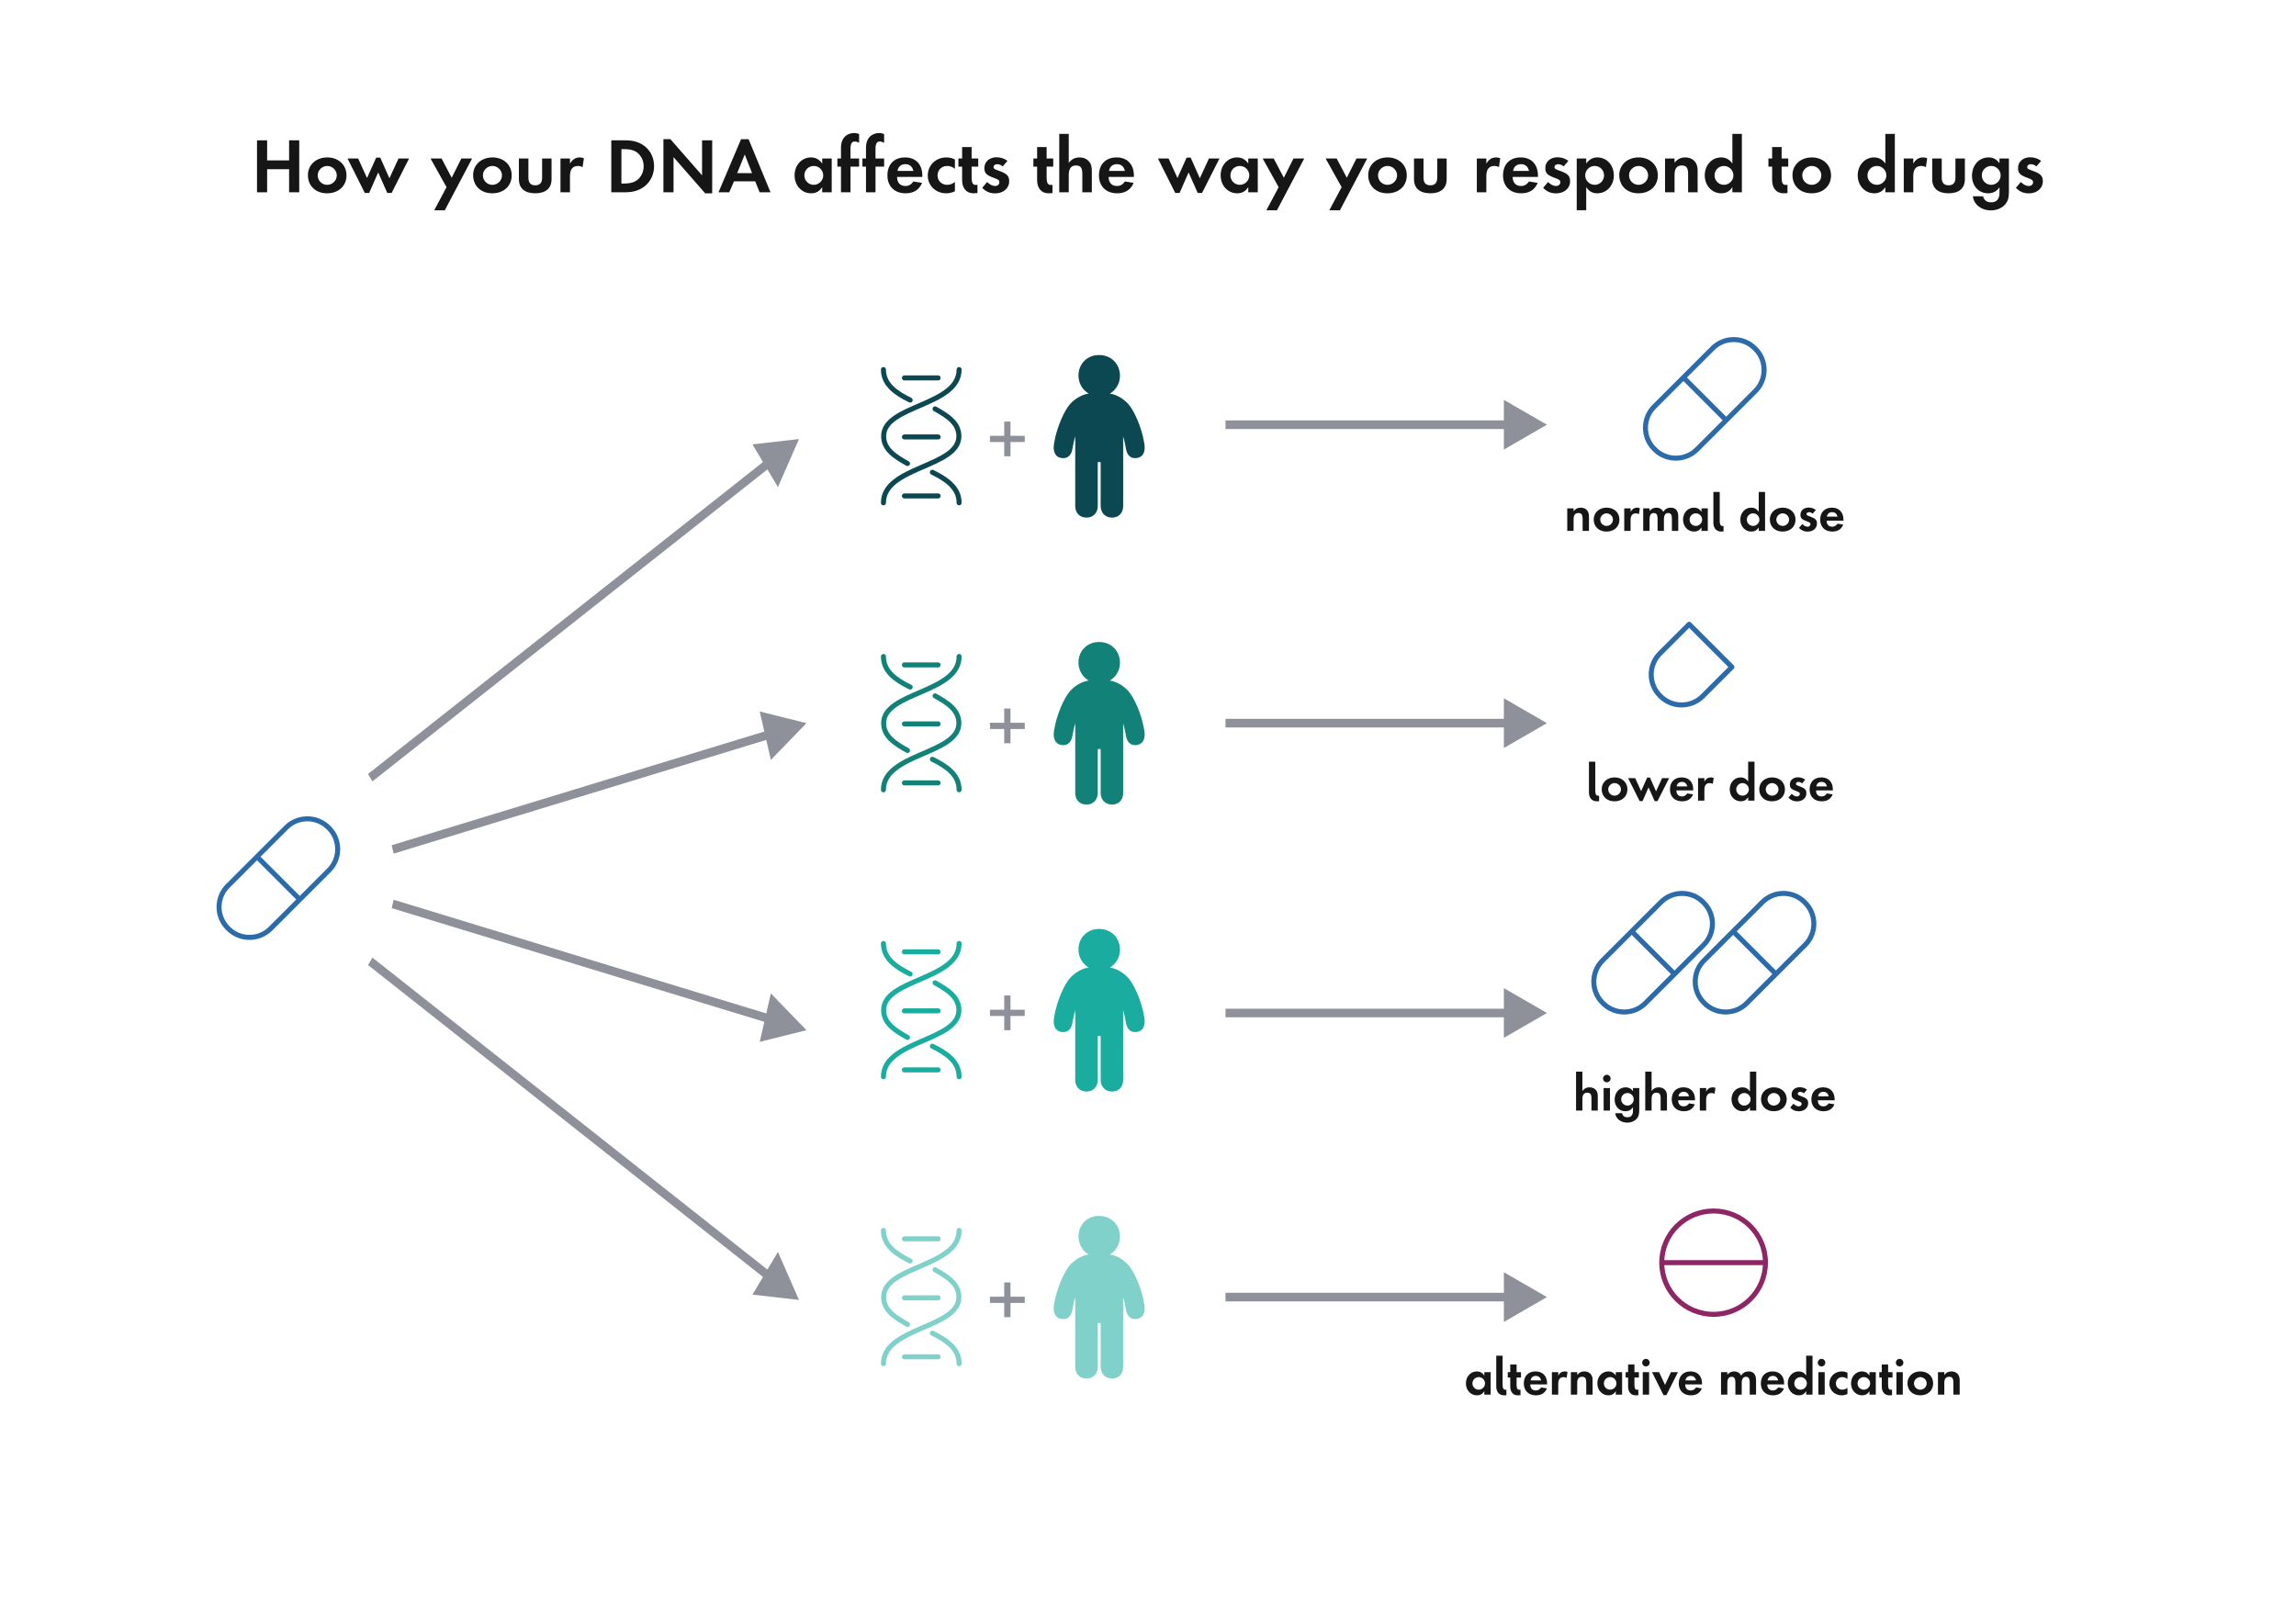 <svg width="800" height="560" viewBox="0 0 800 560" fill="none" xmlns="http://www.w3.org/2000/svg">
<path d="M89.555 298.549L79.356 308.741C75.325 312.771 75.325 319.368 79.356 323.398L79.589 323.631C83.619 327.661 90.216 327.661 94.259 323.631L104.451 313.439M89.555 298.549L99.754 288.356C103.784 284.326 110.38 284.326 114.41 288.356L114.644 288.589C118.674 292.62 118.674 299.216 114.644 303.246L104.451 313.439M89.555 298.549L104.451 313.439" stroke="#2C6BAA" stroke-width="1.75" stroke-miterlimit="10" stroke-linejoin="round"/>
<path d="M382.27 160.15C381.53 160.15 381.62 160.7 381.62 161.17C381.62 165.89 381.62 171.6 381.62 176.31C381.62 178.12 380.55 179.5 378.57 179.5C376.59 179.5 375.52 178.17 375.52 176.32C375.52 170.14 375.52 163.97 375.52 157.79C375.52 154.68 375.51 151.57 375.54 148.45C375.55 147.98 375.15 148.2 375.03 148.49C374.09 150.66 373.4 152.94 372.99 155.27C372.69 156.96 372.45 158.92 370.24 158.77C367.8 158.61 367.84 156.15 368.2 154.33C369.13 148.88 371.68 143.42 373.52 141.36C375.05 139.65 377.85 137.89 380.35 137.97H385.64C388.14 137.89 390.95 139.65 392.47 141.36C394.31 143.42 396.86 148.88 397.79 154.33C398.15 156.15 398.19 158.61 395.75 158.77C393.53 158.92 393.29 156.97 393 155.27C392.59 152.94 391.9 150.66 390.96 148.49C390.84 148.21 390.44 147.99 390.45 148.45C390.48 151.56 390.47 154.67 390.47 157.79C390.47 163.97 390.47 170.14 390.47 176.32C390.47 178.17 389.44 179.5 387.47 179.5C385.5 179.5 384.38 178.13 384.38 176.31C384.38 171.59 384.38 165.88 384.38 161.17C384.38 160.71 384.47 160.15 383.73 160.15H382.27ZM376.65 130.83C376.65 134.46 379.43 137.26 383.05 137.26C386.57 137.26 389.36 134.47 389.36 130.93C389.36 127.3 386.67 124.6 383.05 124.6C379.43 124.5 376.65 127.2 376.65 130.83Z" fill="#0C4851" stroke="#0C4851" stroke-width="1.75" stroke-miterlimit="10" stroke-linejoin="round"/>
<path d="M344.938 151.872V154.032H349.906V159H352.09V154.032H357.058V151.872H352.09V146.904H349.906V151.872H344.938Z" fill="#8E909A"/>
<path d="M334.18 128.78C334.18 141.52 307.89 141.1 307.89 151.99C307.89 156.61 311.9 159.12 316.2 161.52" stroke="#0C4851" stroke-width="1.75" stroke-miterlimit="10" stroke-linecap="round"/>
<path d="M307.82 128.78C307.82 133.95 312.07 136.95 317.13 139.42" stroke="#0C4851" stroke-width="1.75" stroke-miterlimit="10" stroke-linecap="round"/>
<path d="M307.819 175.22C307.819 162.48 334.109 162.9 334.109 152.01C334.109 147.39 330.099 144.88 325.799 142.48" stroke="#0C4851" stroke-width="1.75" stroke-miterlimit="10" stroke-linecap="round"/>
<path d="M334.18 175.22C334.18 170.05 329.93 167.05 324.87 164.58" stroke="#0C4851" stroke-width="1.75" stroke-miterlimit="10" stroke-linecap="round"/>
<path d="M326.87 131.7H315.13" stroke="#0C4851" stroke-width="1.75" stroke-miterlimit="10" stroke-linecap="round"/>
<path d="M326.87 152.26H315.13" stroke="#0C4851" stroke-width="1.75" stroke-miterlimit="10" stroke-linecap="round"/>
<path d="M326.87 172.82H315.13" stroke="#0C4851" stroke-width="1.75" stroke-miterlimit="10" stroke-linecap="round"/>
<path d="M382.27 260.15C381.53 260.15 381.62 260.7 381.62 261.17C381.62 265.89 381.62 271.6 381.62 276.31C381.62 278.12 380.55 279.5 378.57 279.5C376.59 279.5 375.52 278.17 375.52 276.32C375.52 270.14 375.52 263.97 375.52 257.79C375.52 254.68 375.51 251.57 375.54 248.45C375.55 247.98 375.15 248.2 375.03 248.49C374.09 250.66 373.4 252.94 372.99 255.27C372.69 256.96 372.45 258.92 370.24 258.77C367.8 258.61 367.84 256.15 368.2 254.33C369.13 248.88 371.68 243.42 373.52 241.36C375.05 239.65 377.85 237.89 380.35 237.97H385.64C388.14 237.89 390.95 239.65 392.47 241.36C394.31 243.42 396.86 248.88 397.79 254.33C398.15 256.15 398.19 258.61 395.75 258.77C393.53 258.92 393.29 256.97 393 255.27C392.59 252.94 391.9 250.66 390.96 248.49C390.84 248.21 390.44 247.99 390.45 248.45C390.48 251.56 390.47 254.67 390.47 257.79C390.47 263.97 390.47 270.14 390.47 276.32C390.47 278.17 389.44 279.5 387.47 279.5C385.5 279.5 384.38 278.13 384.38 276.31C384.38 271.59 384.38 265.88 384.38 261.17C384.38 260.71 384.47 260.15 383.73 260.15H382.27ZM376.65 230.83C376.65 234.46 379.43 237.26 383.05 237.26C386.57 237.26 389.36 234.47 389.36 230.93C389.36 227.3 386.67 224.6 383.05 224.6C379.43 224.5 376.65 227.2 376.65 230.83Z" fill="#128279" stroke="#128279" stroke-width="1.75" stroke-miterlimit="10" stroke-linejoin="round"/>
<path d="M344.938 251.872V254.032H349.906V259H352.09V254.032H357.058V251.872H352.09V246.904H349.906V251.872H344.938Z" fill="#8E909A"/>
<path d="M334.18 228.78C334.18 241.52 307.89 241.1 307.89 251.99C307.89 256.61 311.9 259.12 316.2 261.52" stroke="#128279" stroke-width="1.75" stroke-miterlimit="10" stroke-linecap="round"/>
<path d="M307.82 228.78C307.82 233.95 312.07 236.95 317.13 239.42" stroke="#128279" stroke-width="1.75" stroke-miterlimit="10" stroke-linecap="round"/>
<path d="M307.819 275.22C307.819 262.48 334.109 262.9 334.109 252.01C334.109 247.39 330.099 244.88 325.799 242.48" stroke="#128279" stroke-width="1.75" stroke-miterlimit="10" stroke-linecap="round"/>
<path d="M334.18 275.22C334.18 270.05 329.93 267.05 324.87 264.58" stroke="#128279" stroke-width="1.75" stroke-miterlimit="10" stroke-linecap="round"/>
<path d="M326.87 231.7H315.13" stroke="#128279" stroke-width="1.75" stroke-miterlimit="10" stroke-linecap="round"/>
<path d="M326.87 252.26H315.13" stroke="#128279" stroke-width="1.75" stroke-miterlimit="10" stroke-linecap="round"/>
<path d="M326.87 272.82H315.13" stroke="#128279" stroke-width="1.75" stroke-miterlimit="10" stroke-linecap="round"/>
<path d="M382.27 360.15C381.53 360.15 381.62 360.7 381.62 361.17C381.62 365.89 381.62 371.6 381.62 376.31C381.62 378.12 380.55 379.5 378.57 379.5C376.59 379.5 375.52 378.17 375.52 376.32C375.52 370.14 375.52 363.97 375.52 357.79C375.52 354.68 375.51 351.57 375.54 348.45C375.55 347.98 375.15 348.2 375.03 348.49C374.09 350.66 373.4 352.94 372.99 355.27C372.69 356.96 372.45 358.92 370.24 358.77C367.8 358.61 367.84 356.15 368.2 354.33C369.13 348.88 371.68 343.42 373.52 341.36C375.05 339.65 377.85 337.89 380.35 337.97H385.64C388.14 337.89 390.95 339.65 392.47 341.36C394.31 343.42 396.86 348.88 397.79 354.33C398.15 356.15 398.19 358.61 395.75 358.77C393.53 358.92 393.29 356.97 393 355.27C392.59 352.94 391.9 350.66 390.96 348.49C390.84 348.21 390.44 347.99 390.45 348.45C390.48 351.56 390.47 354.67 390.47 357.79C390.47 363.97 390.47 370.14 390.47 376.32C390.47 378.17 389.44 379.5 387.47 379.5C385.5 379.5 384.38 378.13 384.38 376.31C384.38 371.59 384.38 365.88 384.38 361.17C384.38 360.71 384.47 360.15 383.73 360.15H382.27ZM376.65 330.83C376.65 334.46 379.43 337.26 383.05 337.26C386.57 337.26 389.36 334.47 389.36 330.93C389.36 327.3 386.67 324.6 383.05 324.6C379.43 324.5 376.65 327.2 376.65 330.83Z" fill="#19AC9F" stroke="#19AC9F" stroke-width="1.75" stroke-miterlimit="10" stroke-linejoin="round"/>
<path d="M344.938 351.872V354.032H349.906V359H352.09V354.032H357.058V351.872H352.09V346.904H349.906V351.872H344.938Z" fill="#8E909A"/>
<path d="M334.18 328.78C334.18 341.52 307.89 341.1 307.89 351.99C307.89 356.61 311.9 359.12 316.2 361.52" stroke="#19AC9F" stroke-width="1.75" stroke-miterlimit="10" stroke-linecap="round"/>
<path d="M307.82 328.78C307.82 333.95 312.07 336.95 317.13 339.42" stroke="#19AC9F" stroke-width="1.75" stroke-miterlimit="10" stroke-linecap="round"/>
<path d="M307.819 375.22C307.819 362.48 334.109 362.9 334.109 352.01C334.109 347.39 330.099 344.88 325.799 342.48" stroke="#19AC9F" stroke-width="1.75" stroke-miterlimit="10" stroke-linecap="round"/>
<path d="M334.18 375.22C334.18 370.05 329.93 367.05 324.87 364.58" stroke="#19AC9F" stroke-width="1.75" stroke-miterlimit="10" stroke-linecap="round"/>
<path d="M326.87 331.7H315.13" stroke="#19AC9F" stroke-width="1.75" stroke-miterlimit="10" stroke-linecap="round"/>
<path d="M326.87 352.26H315.13" stroke="#19AC9F" stroke-width="1.75" stroke-miterlimit="10" stroke-linecap="round"/>
<path d="M326.87 372.82H315.13" stroke="#19AC9F" stroke-width="1.75" stroke-miterlimit="10" stroke-linecap="round"/>
<path d="M382.27 460.15C381.53 460.15 381.62 460.7 381.62 461.17C381.62 465.89 381.62 471.6 381.62 476.31C381.62 478.12 380.55 479.5 378.57 479.5C376.59 479.5 375.52 478.17 375.52 476.32C375.52 470.14 375.52 463.97 375.52 457.79C375.52 454.68 375.51 451.57 375.54 448.45C375.55 447.98 375.15 448.2 375.03 448.49C374.09 450.66 373.4 452.94 372.99 455.27C372.69 456.96 372.45 458.92 370.24 458.77C367.8 458.61 367.84 456.15 368.2 454.33C369.13 448.88 371.68 443.42 373.52 441.36C375.05 439.65 377.85 437.89 380.35 437.97H385.64C388.14 437.89 390.95 439.65 392.47 441.36C394.31 443.42 396.86 448.88 397.79 454.33C398.15 456.15 398.19 458.61 395.75 458.77C393.53 458.92 393.29 456.97 393 455.27C392.59 452.94 391.9 450.66 390.96 448.49C390.84 448.21 390.44 447.99 390.45 448.45C390.48 451.56 390.47 454.67 390.47 457.79C390.47 463.97 390.47 470.14 390.47 476.32C390.47 478.17 389.44 479.5 387.47 479.5C385.5 479.5 384.38 478.13 384.38 476.31C384.38 471.59 384.38 465.88 384.38 461.17C384.38 460.71 384.47 460.15 383.73 460.15H382.27ZM376.65 430.83C376.65 434.46 379.43 437.26 383.05 437.26C386.57 437.26 389.36 434.47 389.36 430.93C389.36 427.3 386.67 424.6 383.05 424.6C379.43 424.5 376.65 427.2 376.65 430.83Z" fill="#80D1CA" stroke="#80D1CA" stroke-width="1.75" stroke-miterlimit="10" stroke-linejoin="round"/>
<path d="M344.938 451.872V454.032H349.906V459H352.09V454.032H357.058V451.872H352.09V446.904H349.906V451.872H344.938Z" fill="#8E909A"/>
<path d="M334.18 428.78C334.18 441.52 307.89 441.1 307.89 451.99C307.89 456.61 311.9 459.12 316.2 461.52" stroke="#80D1CA" stroke-width="1.75" stroke-miterlimit="10" stroke-linecap="round"/>
<path d="M307.82 428.78C307.82 433.95 312.07 436.95 317.13 439.42" stroke="#80D1CA" stroke-width="1.75" stroke-miterlimit="10" stroke-linecap="round"/>
<path d="M307.819 475.22C307.819 462.48 334.109 462.9 334.109 452.01C334.109 447.39 330.099 444.88 325.799 442.48" stroke="#80D1CA" stroke-width="1.75" stroke-miterlimit="10" stroke-linecap="round"/>
<path d="M334.18 475.22C334.18 470.05 329.93 467.05 324.87 464.58" stroke="#80D1CA" stroke-width="1.75" stroke-miterlimit="10" stroke-linecap="round"/>
<path d="M326.87 431.7H315.13" stroke="#80D1CA" stroke-width="1.75" stroke-miterlimit="10" stroke-linecap="round"/>
<path d="M326.87 452.26H315.13" stroke="#80D1CA" stroke-width="1.75" stroke-miterlimit="10" stroke-linecap="round"/>
<path d="M326.87 472.82H315.13" stroke="#80D1CA" stroke-width="1.75" stroke-miterlimit="10" stroke-linecap="round"/>
<path d="M93.077 55.888V48.904H89.549V67H93.077V58.96H100.733V67H104.261V48.904H100.733V55.888H93.077ZM107.288 61.024C107.288 64.744 109.952 67.36 113.96 67.36C117.896 67.36 120.728 64.888 120.728 61.096C120.728 57.448 117.92 54.856 114.032 54.856C110.144 54.856 107.288 57.448 107.288 61.024ZM110.696 61.072C110.696 59.344 112.232 57.832 114.008 57.832C115.832 57.832 117.344 59.344 117.344 61.12C117.344 62.92 115.832 64.408 114.008 64.408C112.16 64.408 110.696 62.944 110.696 61.072ZM124.79 55.24H121.094L127.118 67.24H128.63L131.774 60.088L134.942 67.24H136.454L142.526 55.24H138.854L135.686 62.128L132.494 54.928H131.078L127.886 62.032L124.79 55.24ZM155.584 65.224L151.288 73.288H154.984L164.488 55.24H160.744L157.384 61.936L153.856 55.24H150.016L155.584 65.224ZM164.85 61.024C164.85 64.744 167.514 67.36 171.522 67.36C175.458 67.36 178.29 64.888 178.29 61.096C178.29 57.448 175.482 54.856 171.594 54.856C167.706 54.856 164.85 57.448 164.85 61.024ZM168.258 61.072C168.258 59.344 169.794 57.832 171.57 57.832C173.394 57.832 174.906 59.344 174.906 61.12C174.906 62.92 173.394 64.408 171.57 64.408C169.722 64.408 168.258 62.944 168.258 61.072ZM184.114 55.24H180.802V62.464C180.802 65.608 182.842 67.36 186.49 67.36C190.138 67.36 192.178 65.608 192.178 62.464V55.24H188.89V61.912C188.89 63.688 188.098 64.576 186.49 64.576C184.906 64.576 184.114 63.688 184.114 61.912V55.24ZM195.287 55.24V67H198.599V61.36C198.599 59.008 199.535 57.832 201.407 57.832C201.959 57.832 202.487 57.976 202.991 58.24L203.447 55.144C202.943 54.952 202.463 54.856 202.007 54.856C200.543 54.856 199.415 55.576 198.599 57.016V55.24H195.287ZM212.994 48.904V67H218.13C224.178 67 227.898 62.896 227.898 57.928C227.898 52.864 224.178 48.904 218.178 48.904H212.994ZM216.522 63.952V51.976H217.458C219.738 51.976 221.394 52.432 222.546 53.632C223.65 54.784 224.274 56.248 224.274 57.952C224.274 59.584 223.698 60.928 222.786 62.032C221.634 63.4 219.858 63.952 217.458 63.952H216.522ZM231.158 67H234.686V54.76L245.702 67.36H248.15V48.904H244.622V61.096L233.582 48.496H231.158V67ZM263.144 63.184L264.68 67H268.472L260.84 48.52H258.2L250.352 67H254.096L255.752 63.184H263.144ZM262.04 60.328H256.856L259.496 53.824L262.04 60.328ZM286.482 55.24V56.992C285.474 55.552 284.202 54.856 282.57 54.856C279.306 54.856 276.858 57.592 276.858 61.096C276.858 64.648 279.33 67.36 282.642 67.36C284.322 67.36 285.57 66.64 286.482 65.2V67H289.794V55.24H286.482ZM283.554 64.408C281.706 64.408 280.266 62.944 280.266 61.12C280.266 59.296 281.706 57.832 283.554 57.832C285.354 57.832 286.842 59.32 286.842 61.144C286.842 62.92 285.306 64.408 283.554 64.408ZM296.336 58.072H299.336V55.24H296.336V51.952C296.336 50.08 296.768 49.312 297.848 49.312C298.28 49.312 298.784 49.456 299.336 49.744V46.744C298.832 46.48 298.232 46.36 297.608 46.36C295.328 46.36 293.024 47.824 293.024 51.472V55.24H291.776V58.072H293.024V67H296.336V58.072ZM305.055 58.072H308.055V55.24H305.055V51.952C305.055 50.08 305.487 49.312 306.567 49.312C306.999 49.312 307.503 49.456 308.055 49.744V46.744C307.551 46.48 306.951 46.36 306.327 46.36C304.047 46.36 301.743 47.824 301.743 51.472V55.24H300.495V58.072H301.743V67H305.055V58.072ZM312.562 61.648H321.37V61.216C321.37 57.328 319.138 54.856 315.346 54.856C311.506 54.856 309.202 57.328 309.202 61.144C309.202 64.888 311.674 67.36 315.514 67.36C318.346 67.36 320.266 66.16 321.274 63.736L318.25 63.232C317.554 64.288 316.618 64.816 315.466 64.816C313.642 64.816 312.562 63.616 312.562 61.648ZM318.25 59.56H312.706C312.97 58.048 313.978 57.208 315.442 57.208C316.93 57.208 317.866 58 318.25 59.56ZM332.72 58.816V55.576C331.808 55.096 330.824 54.856 329.744 54.856C326.048 54.856 323.264 57.592 323.264 61.168C323.264 64.672 326.024 67.36 329.696 67.36C330.704 67.36 331.712 67.12 332.72 66.664V63.424C331.88 64.072 330.992 64.408 330.032 64.408C328.112 64.408 326.672 63.04 326.672 61.12C326.672 59.2 328.136 57.832 330.032 57.832C330.968 57.832 331.856 58.144 332.72 58.816ZM333.936 58.072H335.232V62.752C335.232 65.464 336.624 67.36 339.192 67.36C339.552 67.36 340.224 67.336 340.584 67.288V64.408C340.416 64.432 340.2 64.456 339.984 64.456C338.76 64.456 338.544 63.4 338.544 61.576V58.072H340.848V55.24H338.544V51.232H335.232V55.24H333.936V58.072ZM349.399 57.976L351.031 56.056C349.903 55.216 348.631 54.808 347.191 54.808C344.839 54.808 342.991 56.272 342.991 58.552C342.991 60.256 343.567 61.024 346.423 62.032C347.959 62.584 348.223 62.872 348.223 63.52C348.223 64.264 347.575 64.816 346.735 64.816C345.799 64.816 344.863 64.336 343.951 63.424L342.247 65.44C343.423 66.736 344.911 67.384 346.711 67.384C349.591 67.384 351.631 65.632 351.631 63.16C351.631 61.288 350.791 60.472 348.055 59.512C346.495 58.96 346.183 58.768 346.183 58.192C346.183 57.64 346.735 57.208 347.455 57.208C348.079 57.208 348.727 57.472 349.399 57.976ZM360.069 58.072H361.365V62.752C361.365 65.464 362.757 67.36 365.325 67.36C365.685 67.36 366.357 67.336 366.717 67.288V64.408C366.549 64.432 366.333 64.456 366.117 64.456C364.893 64.456 364.677 63.4 364.677 61.576V58.072H366.981V55.24H364.677V51.232H361.365V55.24H360.069V58.072ZM369.076 46.648V67H372.388V60.976C372.388 58.768 373.204 57.664 374.884 57.664C376.516 57.664 377.116 58.456 377.116 60.544V67H380.428V59.608C380.428 58.312 380.236 57.256 379.612 56.464C378.82 55.48 377.74 54.856 376.06 54.856C374.548 54.856 373.324 55.504 372.388 56.776V46.648H369.076ZM386.273 61.648H395.081V61.216C395.081 57.328 392.849 54.856 389.057 54.856C385.217 54.856 382.913 57.328 382.913 61.144C382.913 64.888 385.385 67.36 389.225 67.36C392.057 67.36 393.977 66.16 394.985 63.736L391.961 63.232C391.265 64.288 390.329 64.816 389.177 64.816C387.353 64.816 386.273 63.616 386.273 61.648ZM391.961 59.56H386.417C386.681 58.048 387.689 57.208 389.153 57.208C390.641 57.208 391.577 58 391.961 59.56ZM407.165 55.24H403.469L409.493 67.24H411.005L414.149 60.088L417.317 67.24H418.829L424.901 55.24H421.229L418.061 62.128L414.869 54.928H413.453L410.261 62.032L407.165 55.24ZM434.935 55.24V56.992C433.927 55.552 432.655 54.856 431.023 54.856C427.759 54.856 425.311 57.592 425.311 61.096C425.311 64.648 427.783 67.36 431.095 67.36C432.775 67.36 434.023 66.64 434.935 65.2V67H438.247V55.24H434.935ZM432.007 64.408C430.159 64.408 428.719 62.944 428.719 61.12C428.719 59.296 430.159 57.832 432.007 57.832C433.807 57.832 435.295 59.32 435.295 61.144C435.295 62.92 433.759 64.408 432.007 64.408ZM445.53 65.224L441.234 73.288H444.93L454.434 55.24H450.69L447.33 61.936L443.802 55.24H439.962L445.53 65.224ZM467.467 65.224L463.171 73.288H466.867L476.371 55.24H472.627L469.267 61.936L465.739 55.24H461.899L467.467 65.224ZM476.733 61.024C476.733 64.744 479.397 67.36 483.405 67.36C487.341 67.36 490.173 64.888 490.173 61.096C490.173 57.448 487.365 54.856 483.477 54.856C479.589 54.856 476.733 57.448 476.733 61.024ZM480.141 61.072C480.141 59.344 481.677 57.832 483.453 57.832C485.277 57.832 486.789 59.344 486.789 61.12C486.789 62.92 485.277 64.408 483.453 64.408C481.605 64.408 480.141 62.944 480.141 61.072ZM495.997 55.24H492.685V62.464C492.685 65.608 494.725 67.36 498.373 67.36C502.021 67.36 504.061 65.608 504.061 62.464V55.24H500.773V61.912C500.773 63.688 499.981 64.576 498.373 64.576C496.789 64.576 495.997 63.688 495.997 61.912V55.24ZM514.576 55.24V67H517.888V61.36C517.888 59.008 518.824 57.832 520.696 57.832C521.248 57.832 521.776 57.976 522.28 58.24L522.736 55.144C522.232 54.952 521.752 54.856 521.296 54.856C519.832 54.856 518.704 55.576 517.888 57.016V55.24H514.576ZM527.062 61.648H535.87V61.216C535.87 57.328 533.638 54.856 529.846 54.856C526.006 54.856 523.702 57.328 523.702 61.144C523.702 64.888 526.174 67.36 530.014 67.36C532.846 67.36 534.766 66.16 535.774 63.736L532.75 63.232C532.054 64.288 531.118 64.816 529.966 64.816C528.142 64.816 527.062 63.616 527.062 61.648ZM532.75 59.56H527.206C527.47 58.048 528.478 57.208 529.942 57.208C531.43 57.208 532.366 58 532.75 59.56ZM544.844 57.976L546.476 56.056C545.348 55.216 544.076 54.808 542.636 54.808C540.284 54.808 538.436 56.272 538.436 58.552C538.436 60.256 539.012 61.024 541.868 62.032C543.404 62.584 543.668 62.872 543.668 63.52C543.668 64.264 543.02 64.816 542.18 64.816C541.244 64.816 540.308 64.336 539.396 63.424L537.692 65.44C538.868 66.736 540.356 67.384 542.156 67.384C545.036 67.384 547.076 65.632 547.076 63.16C547.076 61.288 546.236 60.472 543.5 59.512C541.94 58.96 541.628 58.768 541.628 58.192C541.628 57.64 542.18 57.208 542.9 57.208C543.524 57.208 544.172 57.472 544.844 57.976ZM556.604 54.856C554.972 54.856 553.7 55.552 552.692 56.992V55.24H549.38V73.264H552.692V65.2C553.604 66.64 554.852 67.36 556.532 67.36C559.844 67.36 562.316 64.648 562.316 61.096C562.316 57.592 559.868 54.856 556.604 54.856ZM555.62 64.408C553.868 64.408 552.332 62.92 552.332 61.144C552.332 59.32 553.82 57.832 555.62 57.832C557.468 57.832 558.908 59.296 558.908 61.12C558.908 62.944 557.468 64.408 555.62 64.408ZM564.202 61.024C564.202 64.744 566.866 67.36 570.874 67.36C574.81 67.36 577.642 64.888 577.642 61.096C577.642 57.448 574.834 54.856 570.946 54.856C567.058 54.856 564.202 57.448 564.202 61.024ZM567.61 61.072C567.61 59.344 569.146 57.832 570.922 57.832C572.746 57.832 574.258 59.344 574.258 61.12C574.258 62.92 572.746 64.408 570.922 64.408C569.074 64.408 567.61 62.944 567.61 61.072ZM580.154 55.24V67H583.466V60.904C583.466 58.696 584.306 57.664 585.962 57.664C587.642 57.664 588.194 58.576 588.194 60.544V67H591.506V59.392C591.506 56.224 589.514 54.856 587.138 54.856C585.65 54.856 584.426 55.48 583.466 56.704V55.24H580.154ZM603.615 46.648V56.992C602.607 55.552 601.335 54.856 599.703 54.856C596.439 54.856 593.991 57.592 593.991 61.096C593.991 64.648 596.463 67.36 599.775 67.36C601.455 67.36 602.703 66.64 603.615 65.2V67H606.927V46.648H603.615ZM600.687 64.408C598.839 64.408 597.399 62.944 597.399 61.12C597.399 59.296 598.839 57.832 600.687 57.832C602.487 57.832 603.975 59.32 603.975 61.144C603.975 62.92 602.439 64.408 600.687 64.408ZM616.171 58.072H617.467V62.752C617.467 65.464 618.859 67.36 621.427 67.36C621.787 67.36 622.459 67.336 622.819 67.288V64.408C622.651 64.432 622.435 64.456 622.219 64.456C620.995 64.456 620.779 63.4 620.779 61.576V58.072H623.083V55.24H620.779V51.232H617.467V55.24H616.171V58.072ZM624.553 61.024C624.553 64.744 627.217 67.36 631.225 67.36C635.161 67.36 637.993 64.888 637.993 61.096C637.993 57.448 635.185 54.856 631.297 54.856C627.409 54.856 624.553 57.448 624.553 61.024ZM627.961 61.072C627.961 59.344 629.497 57.832 631.273 57.832C633.097 57.832 634.609 59.344 634.609 61.12C634.609 62.92 633.097 64.408 631.273 64.408C629.425 64.408 627.961 62.944 627.961 61.072ZM656.912 46.648V56.992C655.904 55.552 654.632 54.856 653 54.856C649.736 54.856 647.288 57.592 647.288 61.096C647.288 64.648 649.76 67.36 653.072 67.36C654.752 67.36 656 66.64 656.912 65.2V67H660.224V46.648H656.912ZM653.984 64.408C652.136 64.408 650.696 62.944 650.696 61.12C650.696 59.296 652.136 57.832 653.984 57.832C655.784 57.832 657.272 59.32 657.272 61.144C657.272 62.92 655.736 64.408 653.984 64.408ZM663.333 55.24V67H666.645V61.36C666.645 59.008 667.581 57.832 669.453 57.832C670.005 57.832 670.533 57.976 671.037 58.24L671.493 55.144C670.989 54.952 670.509 54.856 670.053 54.856C668.589 54.856 667.461 55.576 666.645 57.016V55.24H663.333ZM676.56 55.24H673.248V62.464C673.248 65.608 675.288 67.36 678.936 67.36C682.584 67.36 684.624 65.608 684.624 62.464V55.24H681.336V61.912C681.336 63.688 680.544 64.576 678.936 64.576C677.352 64.576 676.56 63.688 676.56 61.912V55.24ZM696.684 55.24V56.872C695.7 55.504 694.452 54.856 692.868 54.856C689.508 54.856 687.108 57.616 687.108 61.264C687.108 64.816 689.46 67.36 692.7 67.36C694.476 67.36 695.748 66.664 696.684 65.248V67.192C696.684 69.424 695.652 70.504 693.756 70.504C692.244 70.504 691.308 69.808 690.972 68.392H687.42C687.684 71.176 690.276 73.312 693.684 73.312C696.54 73.312 698.868 71.8 699.612 69.616C699.828 68.992 699.972 67.96 699.972 66.568V55.24H696.684ZM693.804 64.408C692.004 64.408 690.516 62.92 690.516 61.12C690.516 59.272 692.004 57.832 693.804 57.832C695.604 57.832 697.092 59.32 697.092 61.144C697.092 62.92 695.556 64.408 693.804 64.408ZM709.563 57.976L711.195 56.056C710.067 55.216 708.795 54.808 707.355 54.808C705.003 54.808 703.155 56.272 703.155 58.552C703.155 60.256 703.731 61.024 706.587 62.032C708.123 62.584 708.387 62.872 708.387 63.52C708.387 64.264 707.739 64.816 706.899 64.816C705.963 64.816 705.027 64.336 704.115 63.424L702.411 65.44C703.587 66.736 705.075 67.384 706.875 67.384C709.755 67.384 711.795 65.632 711.795 63.16C711.795 61.288 710.955 60.472 708.219 59.512C706.659 58.96 706.347 58.768 706.347 58.192C706.347 57.64 706.899 57.208 707.619 57.208C708.243 57.208 708.891 57.472 709.563 57.976Z" fill="#161616"/>
<path d="M586.555 131.549L576.356 141.741C572.325 145.771 572.325 152.368 576.356 156.398L576.589 156.631C580.619 160.661 587.216 160.661 591.259 156.631L601.451 146.439M586.555 131.549L596.754 121.356C600.784 117.326 607.38 117.326 611.41 121.356L611.644 121.589C615.674 125.62 615.674 132.216 611.644 136.246L601.451 146.439M586.555 131.549L601.451 146.439" stroke="#2C6BAA" stroke-width="1.75" stroke-miterlimit="10" stroke-linejoin="round"/>
<path d="M546.079 177.16V185H548.287V180.936C548.287 179.464 548.847 178.776 549.951 178.776C551.071 178.776 551.439 179.384 551.439 180.696V185H553.647V179.928C553.647 177.816 552.319 176.904 550.735 176.904C549.743 176.904 548.927 177.32 548.287 178.136V177.16H546.079ZM555.304 181.016C555.304 183.496 557.08 185.24 559.752 185.24C562.376 185.24 564.264 183.592 564.264 181.064C564.264 178.632 562.392 176.904 559.8 176.904C557.208 176.904 555.304 178.632 555.304 181.016ZM557.576 181.048C557.576 179.896 558.6 178.888 559.784 178.888C561 178.888 562.008 179.896 562.008 181.08C562.008 182.28 561 183.272 559.784 183.272C558.552 183.272 557.576 182.296 557.576 181.048ZM565.938 177.16V185H568.146V181.24C568.146 179.672 568.77 178.888 570.018 178.888C570.386 178.888 570.738 178.984 571.074 179.16L571.378 177.096C571.042 176.968 570.722 176.904 570.418 176.904C569.442 176.904 568.69 177.384 568.146 178.344V177.16H565.938ZM572.548 177.16V185H574.756V180.984C574.756 179.512 575.252 178.776 576.228 178.776C577.124 178.776 577.556 179.368 577.556 180.696V185H579.764V180.984C579.764 179.512 580.26 178.776 581.236 178.776C582.132 178.776 582.548 179.384 582.548 180.696V185H584.756V179.928C584.756 177.816 583.7 176.904 582.148 176.904C581.044 176.904 580.18 177.384 579.572 178.328C578.996 177.384 578.18 176.904 577.14 176.904C576.212 176.904 575.428 177.288 574.756 178.056V177.16H572.548ZM592.845 177.16V178.328C592.173 177.368 591.325 176.904 590.237 176.904C588.061 176.904 586.429 178.728 586.429 181.064C586.429 183.432 588.077 185.24 590.285 185.24C591.405 185.24 592.237 184.76 592.845 183.8V185H595.053V177.16H592.845ZM590.893 183.272C589.661 183.272 588.701 182.296 588.701 181.08C588.701 179.864 589.661 178.888 590.893 178.888C592.093 178.888 593.085 179.88 593.085 181.096C593.085 182.28 592.061 183.272 590.893 183.272ZM599.206 171.432H596.998V182.072C596.998 183.88 597.846 185.24 599.798 185.24C600.006 185.24 600.294 185.224 600.534 185.192V183.272C600.422 183.288 600.326 183.304 600.23 183.304C599.414 183.304 599.206 182.6 599.206 181.384V171.432ZM612.798 171.432V178.328C612.126 177.368 611.278 176.904 610.19 176.904C608.014 176.904 606.382 178.728 606.382 181.064C606.382 183.432 608.03 185.24 610.238 185.24C611.358 185.24 612.19 184.76 612.798 183.8V185H615.006V171.432H612.798ZM610.846 183.272C609.614 183.272 608.654 182.296 608.654 181.08C608.654 179.864 609.614 178.888 610.846 178.888C612.046 178.888 613.038 179.88 613.038 181.096C613.038 182.28 612.014 183.272 610.846 183.272ZM616.663 181.016C616.663 183.496 618.439 185.24 621.111 185.24C623.735 185.24 625.623 183.592 625.623 181.064C625.623 178.632 623.751 176.904 621.159 176.904C618.567 176.904 616.663 178.632 616.663 181.016ZM618.935 181.048C618.935 179.896 619.959 178.888 621.143 178.888C622.359 178.888 623.367 179.896 623.367 181.08C623.367 182.28 622.359 183.272 621.143 183.272C619.911 183.272 618.935 182.296 618.935 181.048ZM631.602 178.984L632.69 177.704C631.938 177.144 631.09 176.872 630.13 176.872C628.562 176.872 627.33 177.848 627.33 179.368C627.33 180.504 627.714 181.016 629.618 181.688C630.642 182.056 630.818 182.248 630.818 182.68C630.818 183.176 630.386 183.544 629.826 183.544C629.202 183.544 628.578 183.224 627.97 182.616L626.834 183.96C627.618 184.824 628.61 185.256 629.81 185.256C631.73 185.256 633.09 184.088 633.09 182.44C633.09 181.192 632.53 180.648 630.706 180.008C629.666 179.64 629.458 179.512 629.458 179.128C629.458 178.76 629.826 178.472 630.306 178.472C630.722 178.472 631.154 178.648 631.602 178.984ZM636.45 181.432H642.322V181.144C642.322 178.552 640.834 176.904 638.306 176.904C635.746 176.904 634.21 178.552 634.21 181.096C634.21 183.592 635.858 185.24 638.418 185.24C640.306 185.24 641.586 184.44 642.258 182.824L640.242 182.488C639.778 183.192 639.154 183.544 638.386 183.544C637.17 183.544 636.45 182.744 636.45 181.432ZM640.242 180.04H636.546C636.722 179.032 637.394 178.472 638.37 178.472C639.362 178.472 639.986 179 640.242 180.04Z" fill="#161616"/>
<path d="M578.356 242.398L578.589 242.631C582.619 246.661 589.216 246.661 593.259 242.631L603.451 232.438L588.555 217.548L578.356 227.741C574.325 231.771 574.325 238.367 578.356 242.398Z" stroke="#2C6BAA" stroke-width="1.75" stroke-miterlimit="10" stroke-linejoin="round"/>
<path d="M555.847 265.432H553.639V276.072C553.639 277.88 554.487 279.24 556.439 279.24C556.647 279.24 556.935 279.224 557.175 279.192V277.272C557.063 277.288 556.967 277.304 556.871 277.304C556.055 277.304 555.847 276.6 555.847 275.384V265.432ZM558.085 275.016C558.085 277.496 559.861 279.24 562.533 279.24C565.157 279.24 567.045 277.592 567.045 275.064C567.045 272.632 565.173 270.904 562.581 270.904C559.989 270.904 558.085 272.632 558.085 275.016ZM560.357 275.048C560.357 273.896 561.381 272.888 562.565 272.888C563.781 272.888 564.789 273.896 564.789 275.08C564.789 276.28 563.781 277.272 562.565 277.272C561.333 277.272 560.357 276.296 560.357 275.048ZM569.753 271.16H567.289L571.305 279.16H572.313L574.409 274.392L576.521 279.16H577.529L581.577 271.16H579.129L577.017 275.752L574.889 270.952H573.945L571.817 275.688L569.753 271.16ZM584.106 275.432H589.978V275.144C589.978 272.552 588.49 270.904 585.962 270.904C583.402 270.904 581.866 272.552 581.866 275.096C581.866 277.592 583.514 279.24 586.074 279.24C587.962 279.24 589.242 278.44 589.914 276.824L587.898 276.488C587.434 277.192 586.81 277.544 586.042 277.544C584.826 277.544 584.106 276.744 584.106 275.432ZM587.898 274.04H584.202C584.378 273.032 585.05 272.472 586.026 272.472C587.018 272.472 587.642 273 587.898 274.04ZM591.657 271.16V279H593.865V275.24C593.865 273.672 594.489 272.888 595.737 272.888C596.105 272.888 596.457 272.984 596.793 273.16L597.097 271.096C596.761 270.968 596.441 270.904 596.137 270.904C595.161 270.904 594.409 271.384 593.865 272.344V271.16H591.657ZM609.11 265.432V272.328C608.438 271.368 607.59 270.904 606.502 270.904C604.326 270.904 602.694 272.728 602.694 275.064C602.694 277.432 604.342 279.24 606.55 279.24C607.67 279.24 608.502 278.76 609.11 277.8V279H611.318V265.432H609.11ZM607.158 277.272C605.926 277.272 604.966 276.296 604.966 275.08C604.966 273.864 605.926 272.888 607.158 272.888C608.358 272.888 609.35 273.88 609.35 275.096C609.35 276.28 608.326 277.272 607.158 277.272ZM612.976 275.016C612.976 277.496 614.752 279.24 617.424 279.24C620.048 279.24 621.936 277.592 621.936 275.064C621.936 272.632 620.064 270.904 617.472 270.904C614.88 270.904 612.976 272.632 612.976 275.016ZM615.248 275.048C615.248 273.896 616.272 272.888 617.456 272.888C618.672 272.888 619.68 273.896 619.68 275.08C619.68 276.28 618.672 277.272 617.456 277.272C616.224 277.272 615.248 276.296 615.248 275.048ZM627.914 272.984L629.002 271.704C628.25 271.144 627.402 270.872 626.442 270.872C624.874 270.872 623.642 271.848 623.642 273.368C623.642 274.504 624.026 275.016 625.93 275.688C626.954 276.056 627.13 276.248 627.13 276.68C627.13 277.176 626.698 277.544 626.138 277.544C625.514 277.544 624.89 277.224 624.282 276.616L623.146 277.96C623.93 278.824 624.922 279.256 626.122 279.256C628.042 279.256 629.402 278.088 629.402 276.44C629.402 275.192 628.842 274.648 627.018 274.008C625.978 273.64 625.77 273.512 625.77 273.128C625.77 272.76 626.138 272.472 626.618 272.472C627.034 272.472 627.466 272.648 627.914 272.984ZM632.762 275.432H638.634V275.144C638.634 272.552 637.146 270.904 634.618 270.904C632.058 270.904 630.522 272.552 630.522 275.096C630.522 277.592 632.17 279.24 634.73 279.24C636.618 279.24 637.898 278.44 638.57 276.824L636.554 276.488C636.09 277.192 635.466 277.544 634.698 277.544C633.482 277.544 632.762 276.744 632.762 275.432ZM636.554 274.04H632.858C633.034 273.032 633.706 272.472 634.682 272.472C635.674 272.472 636.298 273 636.554 274.04Z" fill="#161616"/>
<path d="M568.555 324.549L558.356 334.741C554.325 338.771 554.325 345.368 558.356 349.398L558.589 349.631C562.619 353.661 569.216 353.661 573.259 349.631L583.451 339.439M568.555 324.549L578.754 314.356C582.784 310.326 589.38 310.326 593.41 314.356L593.644 314.589C597.674 318.62 597.674 325.216 593.644 329.246L583.451 339.439M568.555 324.549L583.451 339.439" stroke="#2C6BAA" stroke-width="1.75" stroke-miterlimit="10" stroke-linejoin="round"/>
<path d="M603.888 324.549L593.689 334.741C589.658 338.771 589.658 345.368 593.689 349.398L593.922 349.631C597.952 353.661 604.549 353.661 608.592 349.631L618.784 339.439M603.888 324.549L614.087 314.356C618.117 310.326 624.713 310.326 628.743 314.356L628.977 314.589C633.007 318.62 633.007 325.216 628.977 329.246L618.784 339.439M603.888 324.549L618.784 339.439" stroke="#2C6BAA" stroke-width="1.75" stroke-miterlimit="10" stroke-linejoin="round"/>
<path d="M549.149 373.432V387H551.357V382.984C551.357 381.512 551.901 380.776 553.021 380.776C554.109 380.776 554.509 381.304 554.509 382.696V387H556.717V382.072C556.717 381.208 556.589 380.504 556.173 379.976C555.645 379.32 554.925 378.904 553.805 378.904C552.797 378.904 551.981 379.336 551.357 380.184V373.432H549.149ZM558.55 375.848C558.55 376.568 559.142 377.16 559.862 377.16C560.582 377.16 561.174 376.568 561.174 375.848C561.174 375.128 560.582 374.536 559.862 374.536C559.142 374.536 558.55 375.128 558.55 375.848ZM560.966 379.16H558.758V387H560.966V379.16ZM568.977 379.16V380.248C568.321 379.336 567.489 378.904 566.433 378.904C564.193 378.904 562.593 380.744 562.593 383.176C562.593 385.544 564.161 387.24 566.321 387.24C567.505 387.24 568.353 386.776 568.977 385.832V387.128C568.977 388.616 568.289 389.336 567.025 389.336C566.017 389.336 565.393 388.872 565.169 387.928H562.801C562.977 389.784 564.705 391.208 566.977 391.208C568.881 391.208 570.433 390.2 570.929 388.744C571.073 388.328 571.169 387.64 571.169 386.712V379.16H568.977ZM567.057 385.272C565.857 385.272 564.865 384.28 564.865 383.08C564.865 381.848 565.857 380.888 567.057 380.888C568.257 380.888 569.249 381.88 569.249 383.096C569.249 384.28 568.225 385.272 567.057 385.272ZM573.259 373.432V387H575.467V382.984C575.467 381.512 576.011 380.776 577.131 380.776C578.219 380.776 578.619 381.304 578.619 382.696V387H580.827V382.072C580.827 381.208 580.699 380.504 580.283 379.976C579.755 379.32 579.035 378.904 577.915 378.904C576.907 378.904 576.091 379.336 575.467 380.184V373.432H573.259ZM584.723 383.432H590.595V383.144C590.595 380.552 589.107 378.904 586.579 378.904C584.019 378.904 582.483 380.552 582.483 383.096C582.483 385.592 584.131 387.24 586.691 387.24C588.579 387.24 589.859 386.44 590.531 384.824L588.515 384.488C588.051 385.192 587.427 385.544 586.659 385.544C585.443 385.544 584.723 384.744 584.723 383.432ZM588.515 382.04H584.819C584.995 381.032 585.667 380.472 586.643 380.472C587.635 380.472 588.259 381 588.515 382.04ZM592.274 379.16V387H594.482V383.24C594.482 381.672 595.106 380.888 596.354 380.888C596.722 380.888 597.074 380.984 597.41 381.16L597.714 379.096C597.378 378.968 597.058 378.904 596.754 378.904C595.778 378.904 595.026 379.384 594.482 380.344V379.16H592.274ZM609.728 373.432V380.328C609.056 379.368 608.208 378.904 607.12 378.904C604.944 378.904 603.312 380.728 603.312 383.064C603.312 385.432 604.96 387.24 607.168 387.24C608.288 387.24 609.12 386.76 609.728 385.8V387H611.936V373.432H609.728ZM607.776 385.272C606.544 385.272 605.584 384.296 605.584 383.08C605.584 381.864 606.544 380.888 607.776 380.888C608.976 380.888 609.968 381.88 609.968 383.096C609.968 384.28 608.944 385.272 607.776 385.272ZM613.593 383.016C613.593 385.496 615.369 387.24 618.041 387.24C620.665 387.24 622.553 385.592 622.553 383.064C622.553 380.632 620.681 378.904 618.089 378.904C615.497 378.904 613.593 380.632 613.593 383.016ZM615.865 383.048C615.865 381.896 616.889 380.888 618.073 380.888C619.289 380.888 620.297 381.896 620.297 383.08C620.297 384.28 619.289 385.272 618.073 385.272C616.841 385.272 615.865 384.296 615.865 383.048ZM628.532 380.984L629.62 379.704C628.868 379.144 628.02 378.872 627.06 378.872C625.492 378.872 624.26 379.848 624.26 381.368C624.26 382.504 624.644 383.016 626.548 383.688C627.572 384.056 627.748 384.248 627.748 384.68C627.748 385.176 627.316 385.544 626.756 385.544C626.132 385.544 625.508 385.224 624.9 384.616L623.764 385.96C624.548 386.824 625.539 387.256 626.74 387.256C628.66 387.256 630.02 386.088 630.02 384.44C630.02 383.192 629.46 382.648 627.636 382.008C626.596 381.64 626.388 381.512 626.388 381.128C626.388 380.76 626.756 380.472 627.236 380.472C627.652 380.472 628.084 380.648 628.532 380.984ZM633.38 383.432H639.252V383.144C639.252 380.552 637.764 378.904 635.236 378.904C632.676 378.904 631.14 380.552 631.14 383.096C631.14 385.592 632.788 387.24 635.348 387.24C637.236 387.24 638.516 386.44 639.188 384.824L637.172 384.488C636.708 385.192 636.084 385.544 635.316 385.544C634.1 385.544 633.38 384.744 633.38 383.432ZM637.172 382.04H633.476C633.652 381.032 634.324 380.472 635.3 380.472C636.292 380.472 636.916 381 637.172 382.04Z" fill="#161616"/>
<path d="M517.188 478.16V479.328C516.516 478.368 515.668 477.904 514.58 477.904C512.404 477.904 510.772 479.728 510.772 482.064C510.772 484.432 512.42 486.24 514.628 486.24C515.748 486.24 516.58 485.76 517.188 484.8V486H519.396V478.16H517.188ZM515.236 484.272C514.004 484.272 513.044 483.296 513.044 482.08C513.044 480.864 514.004 479.888 515.236 479.888C516.436 479.888 517.428 480.88 517.428 482.096C517.428 483.28 516.404 484.272 515.236 484.272ZM523.55 472.432H521.342V483.072C521.342 484.88 522.19 486.24 524.142 486.24C524.35 486.24 524.638 486.224 524.878 486.192V484.272C524.766 484.288 524.67 484.304 524.574 484.304C523.758 484.304 523.55 483.6 523.55 482.384V472.432ZM525.356 480.048H526.22V483.168C526.22 484.976 527.148 486.24 528.86 486.24C529.1 486.24 529.548 486.224 529.788 486.192V484.272C529.676 484.288 529.532 484.304 529.388 484.304C528.572 484.304 528.428 483.6 528.428 482.384V480.048H529.964V478.16H528.428V475.488H526.22V478.16H525.356V480.048ZM533.184 482.432H539.056V482.144C539.056 479.552 537.568 477.904 535.04 477.904C532.48 477.904 530.944 479.552 530.944 482.096C530.944 484.592 532.592 486.24 535.152 486.24C537.04 486.24 538.32 485.44 538.992 483.824L536.976 483.488C536.512 484.192 535.888 484.544 535.12 484.544C533.904 484.544 533.184 483.744 533.184 482.432ZM536.976 481.04H533.28C533.456 480.032 534.128 479.472 535.104 479.472C536.096 479.472 536.72 480 536.976 481.04ZM540.735 478.16V486H542.943V482.24C542.943 480.672 543.567 479.888 544.815 479.888C545.183 479.888 545.535 479.984 545.871 480.16L546.175 478.096C545.839 477.968 545.519 477.904 545.215 477.904C544.239 477.904 543.487 478.384 542.943 479.344V478.16H540.735ZM547.345 478.16V486H549.553V481.936C549.553 480.464 550.113 479.776 551.217 479.776C552.337 479.776 552.705 480.384 552.705 481.696V486H554.913V480.928C554.913 478.816 553.585 477.904 552.001 477.904C551.009 477.904 550.193 478.32 549.553 479.136V478.16H547.345ZM562.985 478.16V479.328C562.313 478.368 561.465 477.904 560.377 477.904C558.201 477.904 556.569 479.728 556.569 482.064C556.569 484.432 558.217 486.24 560.425 486.24C561.545 486.24 562.377 485.76 562.985 484.8V486H565.193V478.16H562.985ZM561.033 484.272C559.801 484.272 558.841 483.296 558.841 482.08C558.841 480.864 559.801 479.888 561.033 479.888C562.233 479.888 563.225 480.88 563.225 482.096C563.225 483.28 562.201 484.272 561.033 484.272ZM566.419 480.048H567.283V483.168C567.283 484.976 568.211 486.24 569.923 486.24C570.163 486.24 570.611 486.224 570.851 486.192V484.272C570.739 484.288 570.595 484.304 570.451 484.304C569.635 484.304 569.491 483.6 569.491 482.384V480.048H571.027V478.16H569.491V475.488H567.283V478.16H566.419V480.048ZM572.183 474.848C572.183 475.568 572.775 476.16 573.495 476.16C574.215 476.16 574.807 475.568 574.807 474.848C574.807 474.128 574.215 473.536 573.495 473.536C572.775 473.536 572.183 474.128 572.183 474.848ZM574.599 478.16H572.391V486H574.599V478.16ZM578.082 478.16H575.618L579.618 486.16H580.626L584.658 478.16H582.21L580.146 482.592L578.082 478.16ZM587.169 482.432H593.041V482.144C593.041 479.552 591.553 477.904 589.025 477.904C586.465 477.904 584.929 479.552 584.929 482.096C584.929 484.592 586.577 486.24 589.137 486.24C591.025 486.24 592.305 485.44 592.977 483.824L590.961 483.488C590.497 484.192 589.873 484.544 589.105 484.544C587.889 484.544 587.169 483.744 587.169 482.432ZM590.961 481.04H587.265C587.441 480.032 588.113 479.472 589.089 479.472C590.081 479.472 590.705 480 590.961 481.04ZM599.657 478.16V486H601.865V481.984C601.865 480.512 602.361 479.776 603.337 479.776C604.233 479.776 604.665 480.368 604.665 481.696V486H606.873V481.984C606.873 480.512 607.369 479.776 608.345 479.776C609.241 479.776 609.657 480.384 609.657 481.696V486H611.865V480.928C611.865 478.816 610.809 477.904 609.257 477.904C608.153 477.904 607.289 478.384 606.681 479.328C606.105 478.384 605.289 477.904 604.249 477.904C603.321 477.904 602.537 478.288 601.865 479.056V478.16H599.657ZM615.778 482.432H621.65V482.144C621.65 479.552 620.162 477.904 617.634 477.904C615.074 477.904 613.538 479.552 613.538 482.096C613.538 484.592 615.186 486.24 617.746 486.24C619.634 486.24 620.914 485.44 621.586 483.824L619.57 483.488C619.106 484.192 618.482 484.544 617.714 484.544C616.498 484.544 615.778 483.744 615.778 482.432ZM619.57 481.04H615.874C616.05 480.032 616.722 479.472 617.698 479.472C618.69 479.472 619.314 480 619.57 481.04ZM629.329 472.432V479.328C628.657 478.368 627.809 477.904 626.721 477.904C624.545 477.904 622.913 479.728 622.913 482.064C622.913 484.432 624.561 486.24 626.769 486.24C627.889 486.24 628.721 485.76 629.329 484.8V486H631.537V472.432H629.329ZM627.377 484.272C626.145 484.272 625.185 483.296 625.185 482.08C625.185 480.864 626.145 479.888 627.377 479.888C628.577 479.888 629.569 480.88 629.569 482.096C629.569 483.28 628.545 484.272 627.377 484.272ZM633.37 474.848C633.37 475.568 633.962 476.16 634.682 476.16C635.402 476.16 635.994 475.568 635.994 474.848C635.994 474.128 635.402 473.536 634.682 473.536C633.962 473.536 633.37 474.128 633.37 474.848ZM635.786 478.16H633.578V486H635.786V478.16ZM643.717 480.544V478.384C643.109 478.064 642.453 477.904 641.733 477.904C639.269 477.904 637.413 479.728 637.413 482.112C637.413 484.448 639.253 486.24 641.701 486.24C642.373 486.24 643.045 486.08 643.717 485.776V483.616C643.157 484.048 642.565 484.272 641.925 484.272C640.645 484.272 639.685 483.36 639.685 482.08C639.685 480.8 640.661 479.888 641.925 479.888C642.549 479.888 643.141 480.096 643.717 480.544ZM651.376 478.16V479.328C650.704 478.368 649.856 477.904 648.768 477.904C646.592 477.904 644.96 479.728 644.96 482.064C644.96 484.432 646.608 486.24 648.816 486.24C649.936 486.24 650.768 485.76 651.376 484.8V486H653.584V478.16H651.376ZM649.424 484.272C648.192 484.272 647.232 483.296 647.232 482.08C647.232 480.864 648.192 479.888 649.424 479.888C650.624 479.888 651.616 480.88 651.616 482.096C651.616 483.28 650.592 484.272 649.424 484.272ZM654.809 480.048H655.673V483.168C655.673 484.976 656.601 486.24 658.313 486.24C658.553 486.24 659.001 486.224 659.241 486.192V484.272C659.129 484.288 658.985 484.304 658.841 484.304C658.025 484.304 657.881 483.6 657.881 482.384V480.048H659.417V478.16H657.881V475.488H655.673V478.16H654.809V480.048ZM660.573 474.848C660.573 475.568 661.165 476.16 661.885 476.16C662.605 476.16 663.197 475.568 663.197 474.848C663.197 474.128 662.605 473.536 661.885 473.536C661.165 473.536 660.573 474.128 660.573 474.848ZM662.989 478.16H660.781V486H662.989V478.16ZM664.616 482.016C664.616 484.496 666.392 486.24 669.064 486.24C671.688 486.24 673.576 484.592 673.576 482.064C673.576 479.632 671.704 477.904 669.112 477.904C666.52 477.904 664.616 479.632 664.616 482.016ZM666.888 482.048C666.888 480.896 667.912 479.888 669.096 479.888C670.312 479.888 671.32 480.896 671.32 482.08C671.32 483.28 670.312 484.272 669.096 484.272C667.864 484.272 666.888 483.296 666.888 482.048ZM675.251 478.16V486H677.459V481.936C677.459 480.464 678.019 479.776 679.123 479.776C680.243 479.776 680.611 480.384 680.611 481.696V486H682.819V480.928C682.819 478.816 681.491 477.904 679.907 477.904C678.915 477.904 678.099 478.32 677.459 479.136V478.16H675.251Z" fill="#161616"/>
<path d="M615.136 440.006C615.136 449.95 607.046 458.011 597.068 458.011C587.089 458.011 579 449.95 579 440.006M615.136 440.006C615.136 430.061 607.046 422 597.068 422C587.089 422 579 430.061 579 440.006M615.136 440.006H579" stroke="#8E2666" stroke-width="1.75" stroke-miterlimit="10" stroke-linejoin="round"/>
<path d="M278.394 153L262.19 154.858L271.056 169.737L278.394 153ZM129.768 272.289L268.568 162.656L267.033 160.079L128.232 269.711L129.768 272.289Z" fill="#8E909A"/>
<path d="M278.394 453L262.19 451.142L271.056 436.263L278.394 453ZM129.768 333.711L268.568 443.344L267.033 445.921L128.232 336.289L129.768 333.711Z" fill="#8E909A"/>
<path d="M539 148L524 139.34V156.66L539 148ZM427 149.5H525.5V146.5H427V149.5Z" fill="#8E909A"/>
<path d="M539 252L524 243.34V260.66L539 252ZM427 253.5H525.5V250.5H427V253.5Z" fill="#8E909A"/>
<path d="M539 353L524 344.34V361.66L539 353ZM427 354.5H525.5V351.5H427V354.5Z" fill="#8E909A"/>
<path d="M539 452L524 443.34V460.66L539 452ZM427 453.5H525.5V450.5H427V453.5Z" fill="#8E909A"/>
<path d="M281 252L264.71 247.939L268.596 264.818L281 252ZM137.154 297.462L268.425 257.402L267.752 254.479L136.481 294.538L137.154 297.462Z" fill="#8E909A"/>
<path d="M281 359L264.71 363.061L268.596 346.182L281 359ZM137.154 313.538L268.425 353.598L267.752 356.521L136.481 316.462L137.154 313.538Z" fill="#8E909A"/>
</svg>
